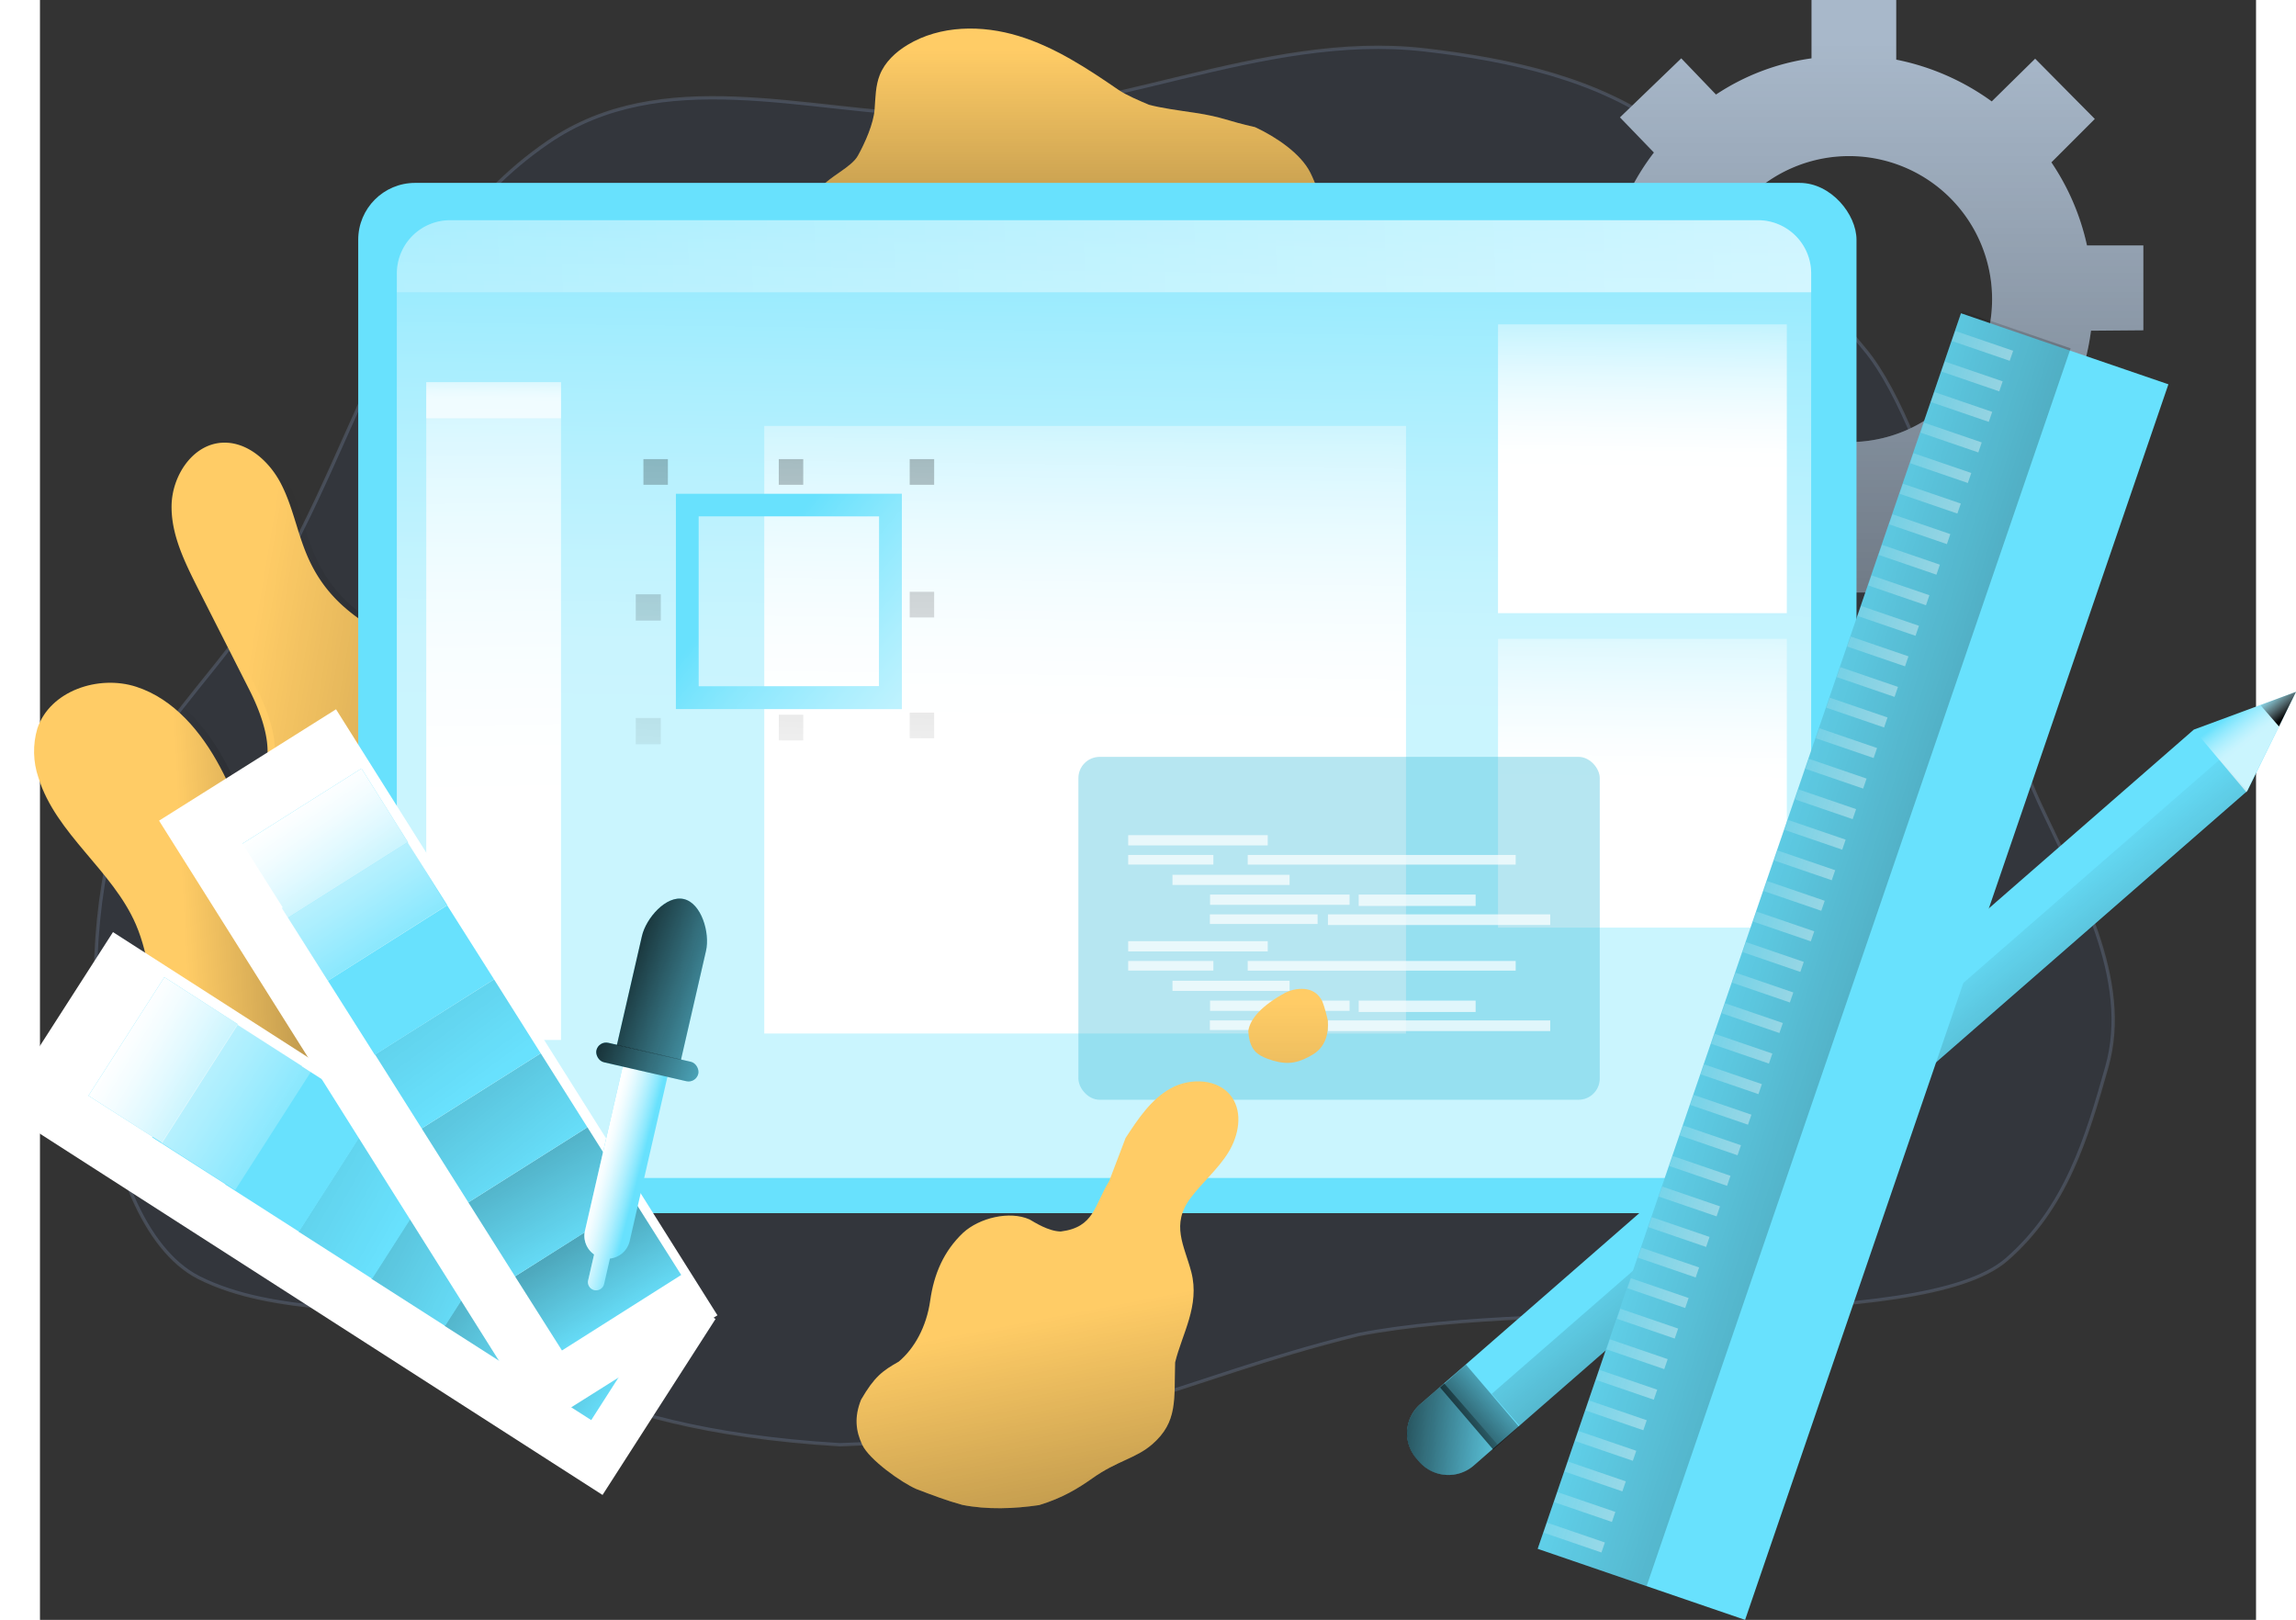 <?xml version="1.0" encoding="UTF-8" standalone="no"?>
<svg
   xmlns:dc="http://purl.org/dc/elements/1.1/"
   xmlns:cc="http://creativecommons.org/ns#"
   xmlns:rdf="http://www.w3.org/1999/02/22-rdf-syntax-ns#"
   xmlns:svg="http://www.w3.org/2000/svg"
   xmlns="http://www.w3.org/2000/svg"
   xmlns:xlink="http://www.w3.org/1999/xlink"
   xmlns:sodipodi="http://sodipodi.sourceforge.net/DTD/sodipodi-0.dtd"
   xmlns:inkscape="http://www.inkscape.org/namespaces/inkscape"
   id="Layer_1"
   data-name="Layer 1"
   viewBox="0 0 498.72 364.563"
   width="359.825"
   height="253.872"
   class="illustration styles_illustrationTablet__1DWOa"
   version="1.1"
   sodipodi:docname="designer.svg"
   inkscape:version="1.0.1 (3bc2e813f5, 2020-09-07)">
  <rect x="0" y="0" width="498.72" height="364.563" fill="#333333" stroke="none"/>
  <sodipodi:namedview
     pagecolor="#ffffff"
     bordercolor="#666666"
     borderopacity="1"
     objecttolerance="10"
     gridtolerance="10"
     guidetolerance="10"
     inkscape:pageopacity="0"
     inkscape:pageshadow="2"
     inkscape:window-width="1920"
     inkscape:window-height="1027"
     id="namedview370"
     showgrid="false"
     inkscape:zoom="1.4479299"
     inkscape:cx="52.76714"
     inkscape:cy="88.892359"
     inkscape:window-x="-8"
     inkscape:window-y="-8"
     inkscape:window-maximized="1"
     inkscape:current-layer="Layer_1"
     fit-margin-top="0"
     fit-margin-left="0"
     fit-margin-right="0"
     fit-margin-bottom="0"
     inkscape:document-rotation="0"
     showguides="false" />
  <defs
     id="defs109">
    <linearGradient
       id="linearGradient4928"
       x1="91.19"
       y1="302.68"
       x2="146"
       y2="261.27"
       gradientTransform="rotate(38.84,242.587,236.49)"
       gradientUnits="userSpaceOnUse">
      <stop
         offset="0"
         stop-color="#010101"
         stop-opacity="0"
         id="stop4924" />
      <stop
         offset="0.8"
         stop-color="#010101"
         id="stop4926" />
    </linearGradient>
    <linearGradient
       id="linearGradient4819"
       x1="91.19"
       y1="302.68"
       x2="146"
       y2="261.27"
       gradientTransform="rotate(38.84,242.587,236.49)"
       gradientUnits="userSpaceOnUse">
      <stop
         offset="0"
         stop-color="#010101"
         stop-opacity="0"
         id="stop4815"
         style="stop-opacity:0" />
      <stop
         offset="0.852"
         stop-color="#010101"
         id="stop4817" />
    </linearGradient>
    <linearGradient
       id="linearGradient4769"
       x1="91.19"
       y1="302.68"
       x2="146"
       y2="261.27"
       gradientTransform="rotate(38.84,242.587,236.49)"
       gradientUnits="userSpaceOnUse">
      <stop
         offset="0"
         stop-color="#010101"
         stop-opacity="0"
         id="stop4765" />
      <stop
         offset="0.677"
         stop-color="#010101"
         id="stop4767" />
    </linearGradient>
    <linearGradient
       id="linearGradient3768"
       x1="129.85"
       y1="272.66"
       x2="302.91"
       y2="113.71"
       gradientTransform="rotate(38.84,288.164,179.745)"
       gradientUnits="userSpaceOnUse">
      <stop
         offset="0"
         stop-color="#010101"
         stop-opacity="0"
         id="stop3762" />
      <stop
         offset="0.562"
         stop-color="#010101"
         stop-opacity="0.36"
         id="stop3764"
         style="stop-opacity:0.739" />
      <stop
         offset="0.95"
         stop-color="#010101"
         id="stop3766"
         style="stop-opacity:1" />
    </linearGradient>
    <linearGradient
       id="linearGradient2270"
       x1="51.13"
       y1="343.81"
       x2="110.6"
       y2="533.56"
       gradientTransform="matrix(-0.93,-0.37,-0.37,0.93,677.72,128.51)"
       gradientUnits="userSpaceOnUse">
      <stop
         offset="0"
         stop-color="#010101"
         stop-opacity="0"
         id="stop2266" />
      <stop
         offset="0.647"
         stop-color="#010101"
         id="stop2268" />
    </linearGradient>
    <linearGradient
       id="linear-gradient"
       x1="91.19"
       y1="302.68"
       x2="146"
       y2="261.27"
       gradientTransform="rotate(38.84,242.587,236.49)"
       gradientUnits="userSpaceOnUse">
      <stop
         offset="0"
         stop-color="#010101"
         stop-opacity="0"
         id="stop1086" />
      <stop
         offset="0.95"
         stop-color="#010101"
         id="stop1088" />
    </linearGradient>
    <linearGradient
       id="linear-gradient-598"
       x1="91.19"
       y1="302.68"
       x2="146"
       y2="261.27"
       gradientTransform="rotate(38.84,242.587,236.49)"
       gradientUnits="userSpaceOnUse">
      <stop
         offset="0"
         stop-color="#010101"
         stop-opacity="0"
         id="stop2" />
      <stop
         offset="0.95"
         stop-color="#010101"
         id="stop4" />
    </linearGradient>
    <linearGradient
       id="linear-gradient-2"
       x1="101.96"
       y1="293.8"
       x2="180.55"
       y2="236.35"
       gradientTransform="rotate(38.84,239.812,-51.806)"
       xlink:href="#linear-gradient-598" />
    <linearGradient
       id="linear-gradient-3"
       x1="114.75"
       y1="285.62"
       x2="230.53"
       y2="172.13"
       gradientTransform="rotate(38.84,239.816,-51.801)"
       xlink:href="#linear-gradient-598" />
    <linearGradient
       id="linear-gradient-4"
       x1="129.85"
       y1="272.66"
       x2="302.91"
       y2="113.71"
       gradientTransform="rotate(38.84,288.164,179.745)"
       gradientUnits="userSpaceOnUse">
      <stop
         offset="0"
         stop-color="#010101"
         stop-opacity="0"
         id="stop9" />
      <stop
         offset="0.36"
         stop-color="#010101"
         stop-opacity="0.36"
         id="stop11" />
      <stop
         offset="0.95"
         stop-color="#010101"
         id="stop13" />
    </linearGradient>
    <linearGradient
       id="linear-gradient-5"
       x1="144.04"
       y1="261.09"
       x2="243.17"
       y2="179.94"
       gradientTransform="rotate(38.84,316.801,144.329)"
       gradientUnits="userSpaceOnUse">
      <stop
         offset="0"
         stop-color="#fff"
         stop-opacity="0"
         id="stop16" />
      <stop
         offset="0.07"
         stop-color="#fff"
         stop-opacity="0.22"
         id="stop18" />
      <stop
         offset="0.16"
         stop-color="#fff"
         stop-opacity="0.45"
         id="stop20" />
      <stop
         offset="0.25"
         stop-color="#fff"
         stop-opacity="0.65"
         id="stop22" />
      <stop
         offset="0.33"
         stop-color="#fff"
         stop-opacity="0.8"
         id="stop24" />
      <stop
         offset="0.4"
         stop-color="#fff"
         stop-opacity="0.91"
         id="stop26" />
      <stop
         offset="0.46"
         stop-color="#fff"
         stop-opacity="0.98"
         id="stop28" />
      <stop
         offset="0.51"
         stop-color="#fff"
         id="stop30" />
    </linearGradient>
    <linearGradient
       id="linear-gradient-6"
       x1="149.21"
       y1="257.97"
       x2="203.49"
       y2="211.09"
       gradientTransform="rotate(38.84,239.813,-51.801)"
       xlink:href="#linear-gradient-5" />
    <linearGradient
       id="linear-gradient-7"
       x1="281.09"
       y1="352.88"
       x2="288.14"
       y2="293.67"
       xlink:href="#linear-gradient-598" />
    <linearGradient
       id="linear-gradient-8"
       x1="286.55"
       y1="163.37"
       x2="283.73"
       y2="377.68"
       xlink:href="#linear-gradient-5"
       gradientTransform="matrix(1.366,0,0,1.366,-150.006,-213.63)" />
    <linearGradient
       id="linear-gradient-9"
       x1="281.79"
       y1="345.2"
       x2="284.96"
       y2="409.44"
       xlink:href="#linear-gradient-598" />
    <linearGradient
       id="linear-gradient-10"
       x1="423.225"
       y1="262.888"
       x2="567.32"
       y2="269.67"
       xlink:href="#linear-gradient-598"
       gradientTransform="matrix(0.982,0,0,0.982,70.623,-352.855)" />
    <linearGradient
       id="linear-gradient-11"
       x1="427.71"
       y1="137.08"
       x2="442.37"
       y2="138.14"
       xlink:href="#linear-gradient-5" />
    <linearGradient
       id="linear-gradient-12"
       x1="428.334"
       y1="128.478"
       x2="436.47"
       y2="130.05"
       xlink:href="#linear-gradient"
       gradientTransform="rotate(45,395.816,287.927)" />
    <linearGradient
       id="linear-gradient-13"
       x1="433.31"
       y1="357"
       x2="434.11"
       y2="388.72"
       xlink:href="#linear-gradient-598"
       gradientTransform="matrix(0.98,0,0,0.98,27.103,-403.012)" />
    <linearGradient
       id="linear-gradient-14"
       x1="447.88"
       y1="393.39"
       x2="415.89"
       y2="424.05"
       xlink:href="#linear-gradient-598"
       gradientTransform="rotate(48.911,468.015,232.859)" />
    <linearGradient
       id="linear-gradient-15"
       x1="426.59"
       y1="242.89"
       x2="681.94"
       y2="234.96"
       xlink:href="#linear-gradient-598"
       gradientTransform="translate(-18.724,-168.462)" />
    <linearGradient
       id="linear-gradient-16"
       x1="442.96"
       y1="100.87"
       x2="543.64"
       y2="97.74"
       xlink:href="#linear-gradient-5"
       gradientTransform="translate(-18.724,-168.462)" />
    <linearGradient
       id="linear-gradient-17"
       x1="442.96"
       y1="108.14"
       x2="543.64"
       y2="105.01"
       xlink:href="#linear-gradient-5"
       gradientTransform="translate(-18.724,-168.462)" />
    <linearGradient
       id="linear-gradient-18"
       x1="442.96"
       y1="115.41"
       x2="543.64"
       y2="112.28"
       xlink:href="#linear-gradient-5"
       gradientTransform="translate(-18.724,-168.462)" />
    <linearGradient
       id="linear-gradient-19"
       x1="442.96"
       y1="122.68"
       x2="543.64"
       y2="119.55"
       xlink:href="#linear-gradient-5"
       gradientTransform="translate(-18.724,-168.462)" />
    <linearGradient
       id="linear-gradient-20"
       x1="442.96"
       y1="129.95"
       x2="543.64"
       y2="126.82"
       xlink:href="#linear-gradient-5"
       gradientTransform="translate(-18.724,-168.462)" />
    <linearGradient
       id="linear-gradient-21"
       x1="442.96"
       y1="137.21"
       x2="543.64"
       y2="134.09"
       xlink:href="#linear-gradient-5"
       gradientTransform="translate(-18.724,-168.462)" />
    <linearGradient
       id="linear-gradient-22"
       x1="442.96"
       y1="144.48"
       x2="543.64"
       y2="141.36"
       xlink:href="#linear-gradient-5"
       gradientTransform="translate(-18.724,-168.462)" />
    <linearGradient
       id="linear-gradient-23"
       x1="442.96"
       y1="151.75"
       x2="543.64"
       y2="148.63"
       xlink:href="#linear-gradient-5"
       gradientTransform="translate(-18.724,-168.462)" />
    <linearGradient
       id="linear-gradient-24"
       x1="442.96"
       y1="159.02"
       x2="543.64"
       y2="155.9"
       xlink:href="#linear-gradient-5"
       gradientTransform="translate(-18.724,-168.462)" />
    <linearGradient
       id="linear-gradient-25"
       x1="442.96"
       y1="166.29"
       x2="543.64"
       y2="163.16"
       xlink:href="#linear-gradient-5"
       gradientTransform="translate(-18.724,-168.462)" />
    <linearGradient
       id="linear-gradient-26"
       x1="442.96"
       y1="173.56"
       x2="543.64"
       y2="170.43"
       xlink:href="#linear-gradient-5"
       gradientTransform="translate(-18.724,-168.462)" />
    <linearGradient
       id="linear-gradient-27"
       x1="442.96"
       y1="180.83"
       x2="543.64"
       y2="177.7"
       xlink:href="#linear-gradient-5"
       gradientTransform="translate(-18.724,-168.462)" />
    <linearGradient
       id="linear-gradient-28"
       x1="442.96"
       y1="188.1"
       x2="543.64"
       y2="184.97"
       xlink:href="#linear-gradient-5"
       gradientTransform="translate(-18.724,-168.462)" />
    <linearGradient
       id="linear-gradient-29"
       x1="442.96"
       y1="195.37"
       x2="543.64"
       y2="192.24"
       xlink:href="#linear-gradient-5"
       gradientTransform="translate(-18.724,-168.462)" />
    <linearGradient
       id="linear-gradient-30"
       x1="442.96"
       y1="202.64"
       x2="543.64"
       y2="199.51"
       xlink:href="#linear-gradient-5"
       gradientTransform="translate(-18.724,-168.462)" />
    <linearGradient
       id="linear-gradient-31"
       x1="442.96"
       y1="209.91"
       x2="543.64"
       y2="206.78"
       xlink:href="#linear-gradient-5"
       gradientTransform="translate(-18.724,-168.462)" />
    <linearGradient
       id="linear-gradient-32"
       x1="442.96"
       y1="217.18"
       x2="543.64"
       y2="214.05"
       xlink:href="#linear-gradient-5"
       gradientTransform="translate(-18.724,-168.462)" />
    <linearGradient
       id="linear-gradient-33"
       x1="442.96"
       y1="224.45"
       x2="543.64"
       y2="221.32"
       xlink:href="#linear-gradient-5"
       gradientTransform="translate(-18.724,-168.462)" />
    <linearGradient
       id="linear-gradient-34"
       x1="442.96"
       y1="231.71"
       x2="543.64"
       y2="228.59"
       xlink:href="#linear-gradient-5"
       gradientTransform="translate(-18.724,-168.462)" />
    <linearGradient
       id="linear-gradient-35"
       x1="442.96"
       y1="238.98"
       x2="543.64"
       y2="235.86"
       xlink:href="#linear-gradient-5"
       gradientTransform="translate(-18.724,-168.462)" />
    <linearGradient
       id="linear-gradient-36"
       x1="442.96"
       y1="246.25"
       x2="543.64"
       y2="243.13"
       xlink:href="#linear-gradient-5"
       gradientTransform="translate(-18.724,-168.462)" />
    <linearGradient
       id="linear-gradient-37"
       x1="442.96"
       y1="253.52"
       x2="543.64"
       y2="250.4"
       xlink:href="#linear-gradient-5"
       gradientTransform="translate(-18.724,-168.462)" />
    <linearGradient
       id="linear-gradient-38"
       x1="442.96"
       y1="260.79"
       x2="543.64"
       y2="257.67"
       xlink:href="#linear-gradient-5"
       gradientTransform="translate(-18.724,-168.462)" />
    <linearGradient
       id="linear-gradient-39"
       x1="442.96"
       y1="268.06"
       x2="543.64"
       y2="264.93"
       xlink:href="#linear-gradient-5"
       gradientTransform="translate(-18.724,-168.462)" />
    <linearGradient
       id="linear-gradient-40"
       x1="442.96"
       y1="275.33"
       x2="543.64"
       y2="272.2"
       xlink:href="#linear-gradient-5"
       gradientTransform="translate(-18.724,-168.462)" />
    <linearGradient
       id="linear-gradient-41"
       x1="442.96"
       y1="282.6"
       x2="543.64"
       y2="279.47"
       xlink:href="#linear-gradient-5"
       gradientTransform="translate(-18.724,-168.462)" />
    <linearGradient
       id="linear-gradient-42"
       x1="442.96"
       y1="289.87"
       x2="543.64"
       y2="286.74"
       xlink:href="#linear-gradient-5"
       gradientTransform="translate(-18.724,-168.462)" />
    <linearGradient
       id="linear-gradient-43"
       x1="442.96"
       y1="297.14"
       x2="543.64"
       y2="294.01"
       xlink:href="#linear-gradient-5"
       gradientTransform="translate(-18.724,-168.462)" />
    <linearGradient
       id="linear-gradient-44"
       x1="442.96"
       y1="304.41"
       x2="543.64"
       y2="301.28"
       xlink:href="#linear-gradient-5"
       gradientTransform="translate(-18.724,-168.462)" />
    <linearGradient
       id="linear-gradient-45"
       x1="442.96"
       y1="311.68"
       x2="543.64"
       y2="308.55"
       xlink:href="#linear-gradient-5"
       gradientTransform="translate(-18.724,-168.462)" />
    <linearGradient
       id="linear-gradient-46"
       x1="442.96"
       y1="318.95"
       x2="543.64"
       y2="315.82"
       xlink:href="#linear-gradient-5"
       gradientTransform="translate(-18.724,-168.462)" />
    <linearGradient
       id="linear-gradient-47"
       x1="442.96"
       y1="326.22"
       x2="543.64"
       y2="323.09"
       xlink:href="#linear-gradient-5"
       gradientTransform="translate(-18.724,-168.462)" />
    <linearGradient
       id="linear-gradient-48"
       x1="442.96"
       y1="333.48"
       x2="543.64"
       y2="330.36"
       xlink:href="#linear-gradient-5"
       gradientTransform="translate(-18.724,-168.462)" />
    <linearGradient
       id="linear-gradient-49"
       x1="442.96"
       y1="340.75"
       x2="543.64"
       y2="337.63"
       xlink:href="#linear-gradient-5"
       gradientTransform="translate(-18.724,-168.462)" />
    <linearGradient
       id="linear-gradient-50"
       x1="442.96"
       y1="348.02"
       x2="543.64"
       y2="344.9"
       xlink:href="#linear-gradient-5"
       gradientTransform="translate(-18.724,-168.462)" />
    <linearGradient
       id="linear-gradient-51"
       x1="442.96"
       y1="355.29"
       x2="543.64"
       y2="352.17"
       xlink:href="#linear-gradient-5"
       gradientTransform="translate(-18.724,-168.462)" />
    <linearGradient
       id="linear-gradient-52"
       x1="442.96"
       y1="362.56"
       x2="543.64"
       y2="359.44"
       xlink:href="#linear-gradient-5"
       gradientTransform="translate(-18.724,-168.462)" />
    <linearGradient
       id="linear-gradient-53"
       x1="442.96"
       y1="369.83"
       x2="543.64"
       y2="366.7"
       xlink:href="#linear-gradient-5"
       gradientTransform="translate(-18.724,-168.462)" />
    <linearGradient
       id="linear-gradient-54"
       x1="442.96"
       y1="377.1"
       x2="543.64"
       y2="373.97"
       xlink:href="#linear-gradient-5"
       gradientTransform="translate(-18.724,-168.462)" />
    <linearGradient
       id="linear-gradient-55"
       x1="442.96"
       y1="384.37"
       x2="543.64"
       y2="381.24"
       xlink:href="#linear-gradient-5"
       gradientTransform="translate(-18.724,-168.462)" />
    <linearGradient
       id="linear-gradient-56"
       x1="39.44"
       y1="206.38"
       x2="1737.77"
       y2="153.63"
       xlink:href="#linear-gradient-5"
       gradientTransform="matrix(1.366,0,0,1.366,-150.006,-213.63)" />
    <linearGradient
       id="linear-gradient-57"
       x1="180.65"
       y1="162.61"
       x2="183.82"
       y2="361.93"
       xlink:href="#linear-gradient-5"
       gradientTransform="matrix(1.366,0,0,1.366,-146.495,-177.418)" />
    <linearGradient
       id="linear-gradient-58"
       x1="280.34"
       y1="181.75"
       x2="278.56"
       y2="317.15"
       xlink:href="#linear-gradient-5"
       gradientTransform="matrix(1.366,0,0,1.366,-146.495,-177.418)" />
    <linearGradient
       id="linear-gradient-59"
       x1="252.08"
       y1="269.03"
       x2="258.77"
       y2="-2.71"
       xlink:href="#linear-gradient-598"
       gradientTransform="matrix(1.366,0,0,1.366,-146.495,-177.418)" />
    <linearGradient
       id="linear-gradient-60"
       x1="251.59"
       y1="269.02"
       x2="258.28"
       y2="-2.72"
       xlink:href="#linear-gradient-598"
       gradientTransform="matrix(1.366,0,0,1.366,-146.495,-177.418)" />
    <linearGradient
       id="linear-gradient-61"
       x1="207.09"
       y1="267.92"
       x2="213.79"
       y2="-3.82"
       xlink:href="#linear-gradient-598"
       gradientTransform="matrix(1.15,0,0,1.15,-62.953,-72.147)" />
    <linearGradient
       id="linear-gradient-62"
       x1="206.6"
       y1="267.91"
       x2="213.3"
       y2="-3.83"
       xlink:href="#linear-gradient-598"
       gradientTransform="matrix(1.15,0,0,1.15,-62.953,-72.147)" />
    <linearGradient
       id="linear-gradient-63"
       x1="251.05"
       y1="269.01"
       x2="257.75"
       y2="-2.73"
       xlink:href="#linear-gradient-598"
       gradientTransform="matrix(1.366,0,0,1.366,-146.495,-177.418)" />
    <linearGradient
       id="linear-gradient-64"
       x1="207.2"
       y1="267.93"
       x2="213.89"
       y2="-3.81"
       xlink:href="#linear-gradient-598"
       gradientTransform="matrix(1.366,0,0,1.366,-146.495,-177.418)" />
    <linearGradient
       id="linear-gradient-65"
       x1="229.48"
       y1="268.47"
       x2="236.18"
       y2="-3.26"
       xlink:href="#linear-gradient-598"
       gradientTransform="matrix(1.366,0,0,1.366,-146.495,-177.418)" />
    <linearGradient
       id="linear-gradient-66"
       x1="230.52"
       y1="268.5"
       x2="237.22"
       y2="-3.24"
       xlink:href="#linear-gradient-598"
       gradientTransform="matrix(1.366,0,0,1.366,-146.495,-177.418)" />
    <linearGradient
       id="linear-gradient-67"
       x1="227.11"
       y1="250.42"
       x2="344.74"
       y2="348.22"
       xlink:href="#linear-gradient-5"
       gradientTransform="matrix(1.366,0,0,1.366,-150.006,-213.63)" />
    <linearGradient
       id="linear-gradient-68"
       x1="371.69"
       y1="174.65"
       x2="370.84"
       y2="238.96"
       xlink:href="#linear-gradient-5"
       gradientTransform="matrix(1.366,0,0,1.366,-146.495,-177.418)" />
    <linearGradient
       id="linear-gradient-69"
       x1="371.69"
       y1="226.46"
       x2="370.84"
       y2="290.77"
       xlink:href="#linear-gradient-5"
       gradientTransform="matrix(1.366,0,0,1.366,-146.495,-177.418)" />
    <linearGradient
       id="linear-gradient-70"
       x1="181.92"
       y1="191.35"
       x2="181.81"
       y2="199.68"
       xlink:href="#linear-gradient-5"
       gradientTransform="matrix(1.334,0,0,1.366,-140.518,-177.049)" />
    <linearGradient
       id="linear-gradient-71"
       x1="95.3"
       y1="199.15"
       x2="150.1"
       y2="157.73"
       gradientTransform="matrix(0.781,0.629,-0.629,0.781,24.983,-52.62)"
       xlink:href="#linear-gradient-598" />
    <linearGradient
       id="linear-gradient-72"
       x1="106.06"
       y1="190.27"
       x2="184.66"
       y2="132.82"
       gradientTransform="rotate(38.84,86.532,9.715)"
       xlink:href="#linear-gradient-598" />
    <linearGradient
       id="linear-gradient-73"
       x1="118.85"
       y1="182.09"
       x2="234.63"
       y2="68.6"
       gradientTransform="rotate(38.84,86.639,9.837)"
       xlink:href="#linear-gradient-598" />
    <linearGradient
       id="linear-gradient-74"
       x1="133.96"
       y1="169.13"
       x2="307.01"
       y2="10.17"
       gradientTransform="rotate(38.84,86.745,9.959)"
       xlink:href="#linear-gradient-4" />
    <linearGradient
       id="linear-gradient-75"
       x1="148.35"
       y1="128.74"
       x2="232.52"
       y2="59.83"
       xlink:href="#linear-gradient-5" />
    <linearGradient
       id="linear-gradient-76"
       x1="153.32"
       y1="154.43"
       x2="207.59"
       y2="107.56"
       gradientTransform="rotate(38.84,86.878,9.63)"
       xlink:href="#linear-gradient-5" />
    <linearGradient
       id="linear-gradient-77"
       x1="126.16"
       y1="213.1"
       x2="144.93"
       y2="213.63"
       xlink:href="#linear-gradient-5"
       gradientTransform="matrix(-0.966,0.259,0.259,0.966,-215.34,-50.174)" />
    <linearGradient
       id="linear-gradient-78"
       x1="103.09"
       y1="200.75"
       x2="151.73"
       y2="206.3"
       xlink:href="#linear-gradient-598"
       gradientTransform="translate(197.586,-77.688)" />
    <linearGradient
       id="linear-gradient-79"
       x1="103.9"
       y1="246.5"
       x2="151.95"
       y2="251.98"
       xlink:href="#linear-gradient-598"
       gradientTransform="matrix(-0.966,0.259,0.259,0.966,-215.34,-50.174)" />
    <linearGradient
       id="linear-gradient-80"
       x1="266.18"
       y1="394.35"
       x2="246.09"
       y2="300.95"
       xlink:href="#linear-gradient-598"
       gradientTransform="translate(-12.229,-26.011)" />
    <linearGradient
       id="linear-gradient-81"
       x1="301.35"
       y1="376.83"
       x2="220.46"
       y2="443.97"
       xlink:href="#linear-gradient-598"
       gradientTransform="translate(-12.229,-26.011)" />
    <linearGradient
       id="linear-gradient-12-1"
       x1="429.974"
       y1="129.69"
       x2="436.47"
       y2="130.05"
       xlink:href="#linear-gradient"
       gradientTransform="rotate(48.911,437.579,222.441)" />
    <linearGradient
       id="linear-gradient-11-3"
       x1="427.71"
       y1="137.08"
       x2="442.37"
       y2="138.14"
       xlink:href="#linear-gradient-5" />
    <linearGradient
       id="linear-gradient-11-3-6"
       x1="427.71"
       y1="137.08"
       x2="442.37"
       y2="138.14"
       xlink:href="#linear-gradient-5"
       gradientTransform="rotate(45,356.303,275.823)" />
    <linearGradient
       id="linear-gradient-11-3-6-1"
       x1="427.71"
       y1="137.08"
       x2="442.37"
       y2="138.14"
       xlink:href="#linear-gradient-5"
       gradientTransform="rotate(48.911,437.579,222.441)" />
    <linearGradient
       inkscape:collect="always"
       xlink:href="#linear-gradient-598"
       id="linearGradient2239"
       gradientTransform="matrix(0.982,0,0,0.982,25.691,-403.345)"
       x1="423.225"
       y1="262.888"
       x2="567.32"
       y2="269.67" />
    <linearGradient
       id="linear-gradient-7-6"
       x1="129.788"
       y1="485.179"
       x2="270.806"
       y2="503.879"
       xlink:href="#linearGradient2270"
       gradientTransform="matrix(1.153,-0.215,0.215,1.153,-222.384,-338.834)" />
    <linearGradient
       id="linear-gradient-298"
       x1="51.13"
       y1="343.81"
       x2="110.6"
       y2="533.56"
       gradientTransform="matrix(-0.93,-0.37,-0.37,0.93,677.72,128.51)"
       gradientUnits="userSpaceOnUse">
      <stop
         offset="0"
         stop-color="#010101"
         stop-opacity="0"
         id="stop2-4" />
      <stop
         offset="0.95"
         stop-color="#010101"
         id="stop4-6" />
    </linearGradient>
    <linearGradient
       id="linear-gradient-8-1"
       x1="149.3"
       y1="490.83"
       x2="346.98"
       y2="562.76"
       xlink:href="#linear-gradient-298"
       gradientTransform="matrix(1.153,-0.215,0.215,1.153,-235.182,-359.004)" />
    <linearGradient
       inkscape:collect="always"
       xlink:href="#linear-gradient"
       id="linearGradient1216-8"
       gradientUnits="userSpaceOnUse"
       gradientTransform="matrix(1,0.805,-0.805,1,-126.969,-562.96)"
       x1="91.19"
       y1="302.68"
       x2="146"
       y2="261.27" />
    <linearGradient
       id="linear-gradient-2-7"
       x1="101.96"
       y1="293.8"
       x2="180.55"
       y2="236.35"
       gradientTransform="matrix(1,0.805,-0.805,1,-126.977,-562.963)"
       xlink:href="#linear-gradient" />
    <linearGradient
       id="linear-gradient-3-0"
       x1="114.75"
       y1="285.62"
       x2="230.53"
       y2="172.13"
       gradientTransform="matrix(1,0.805,-0.805,1,-126.972,-562.965)"
       xlink:href="#linear-gradient" />
    <linearGradient
       inkscape:collect="always"
       xlink:href="#linear-gradient-4"
       id="linearGradient1218-1"
       gradientUnits="userSpaceOnUse"
       gradientTransform="matrix(1,0.805,-0.805,1,-126.973,-562.95)"
       x1="129.85"
       y1="272.66"
       x2="302.91"
       y2="113.71" />
    <linearGradient
       inkscape:collect="always"
       xlink:href="#linear-gradient-5"
       id="linearGradient1220-2"
       gradientUnits="userSpaceOnUse"
       gradientTransform="matrix(1,0.805,-0.805,1,-126.964,-562.96)"
       x1="144.04"
       y1="261.09"
       x2="243.17"
       y2="179.94" />
    <linearGradient
       id="linear-gradient-6-2"
       x1="149.21"
       y1="257.97"
       x2="203.49"
       y2="211.09"
       gradientTransform="matrix(1,0.805,-0.805,1,-126.972,-562.962)"
       xlink:href="#linear-gradient-5" />
    <linearGradient
       id="linear-gradient-71-7"
       x1="95.3"
       y1="199.15"
       x2="150.1"
       y2="157.73"
       gradientTransform="matrix(1.003,0.807,-0.807,1.003,-257.083,-324.51)"
       xlink:href="#linear-gradient" />
    <linearGradient
       id="linear-gradient-72-7"
       x1="106.06"
       y1="190.27"
       x2="184.66"
       y2="132.82"
       gradientTransform="matrix(1,0.805,-0.805,1,-257.164,-323.427)"
       xlink:href="#linear-gradient" />
    <linearGradient
       id="linear-gradient-73-5"
       x1="118.85"
       y1="182.09"
       x2="234.63"
       y2="68.6"
       gradientTransform="matrix(1,0.805,-0.805,1,-257.035,-323.478)"
       xlink:href="#linear-gradient" />
    <linearGradient
       id="linear-gradient-74-9"
       x1="133.96"
       y1="169.13"
       x2="307.01"
       y2="10.17"
       gradientTransform="matrix(1,0.805,-0.805,1,-256.907,-323.53)"
       xlink:href="#linear-gradient-4" />
    <linearGradient
       id="linear-gradient-75-7"
       x1="148.35"
       y1="128.74"
       x2="232.52"
       y2="59.83"
       xlink:href="#linear-gradient-5" />
    <linearGradient
       id="linear-gradient-76-5"
       x1="153.32"
       y1="154.43"
       x2="207.59"
       y2="107.56"
       gradientTransform="matrix(1,0.805,-0.805,1,-257.134,-323.73)"
       xlink:href="#linear-gradient-5" />
    <linearGradient
       id="linear-gradient-2-8"
       x1="101.96"
       y1="293.8"
       x2="180.55"
       y2="236.35"
       gradientTransform="rotate(38.84,154.555,380.122)"
       xlink:href="#linear-gradient" />
    <linearGradient
       id="linear-gradient-3-2"
       x1="114.75"
       y1="285.62"
       x2="230.53"
       y2="172.13"
       gradientTransform="rotate(38.84,154.56,380.126)"
       xlink:href="#linear-gradient" />
    <linearGradient
       id="linear-gradient-6-8"
       x1="149.21"
       y1="257.97"
       x2="203.49"
       y2="211.09"
       gradientTransform="rotate(38.84,154.557,380.127)"
       xlink:href="#linear-gradient-5" />
    <linearGradient
       id="linear-gradient-71-6"
       x1="95.3"
       y1="199.15"
       x2="150.1"
       y2="157.73"
       gradientTransform="matrix(0.781,0.629,-0.629,0.781,316.369,-24.237)"
       xlink:href="#linear-gradient" />
    <linearGradient
       id="linear-gradient-72-8"
       x1="106.06"
       y1="190.27"
       x2="184.66"
       y2="132.82"
       gradientTransform="rotate(38.84,192.624,437.002)"
       xlink:href="#linear-gradient" />
    <linearGradient
       id="linear-gradient-73-4"
       x1="118.85"
       y1="182.09"
       x2="234.63"
       y2="68.6"
       gradientTransform="rotate(38.84,192.731,437.124)"
       xlink:href="#linear-gradient" />
    <linearGradient
       id="linear-gradient-74-1"
       x1="133.96"
       y1="169.13"
       x2="307.01"
       y2="10.17"
       gradientTransform="rotate(38.84,192.838,437.246)"
       xlink:href="#linear-gradient-4" />
    <linearGradient
       id="linear-gradient-75-9"
       x1="148.35"
       y1="128.74"
       x2="232.52"
       y2="59.83"
       xlink:href="#linear-gradient-5" />
    <linearGradient
       id="linear-gradient-76-7"
       x1="153.32"
       y1="154.43"
       x2="207.59"
       y2="107.56"
       gradientTransform="rotate(38.84,192.97,436.917)"
       xlink:href="#linear-gradient-5" />
    <linearGradient
       id="linear-gradient-77-6"
       x1="126.16"
       y1="213.1"
       x2="144.93"
       y2="213.63"
       xlink:href="#linear-gradient-5"
       gradientTransform="matrix(-0.966,0.259,0.259,0.966,-459.855,-211.183)" />
    <linearGradient
       id="linear-gradient-78-2"
       x1="103.09"
       y1="200.75"
       x2="151.73"
       y2="206.3"
       xlink:href="#linear-gradient"
       gradientTransform="translate(392.098,-296.496)" />
    <linearGradient
       id="linear-gradient-79-9"
       x1="103.9"
       y1="246.5"
       x2="151.95"
       y2="251.98"
       xlink:href="#linear-gradient"
       gradientTransform="matrix(-0.966,0.259,0.259,0.966,-459.855,-211.183)" />
    <linearGradient
       id="linear-gradient-77-6-9"
       x1="126.16"
       y1="213.1"
       x2="144.93"
       y2="213.63"
       xlink:href="#linear-gradient-5"
       gradientTransform="rotate(-167.056,133.974,234.169)" />
    <linearGradient
       id="linear-gradient-78-2-7"
       x1="103.09"
       y1="200.75"
       x2="151.73"
       y2="206.3"
       xlink:href="#linear-gradient"
       gradientTransform="translate(-314.429,-405.866)" />
    <linearGradient
       id="linear-gradient-79-9-4"
       x1="103.9"
       y1="246.5"
       x2="151.95"
       y2="251.98"
       xlink:href="#linear-gradient"
       gradientTransform="rotate(-167.056,133.974,234.169)" />
    <linearGradient
       id="linear-gradient-61-2"
       x1="207.09"
       y1="267.92"
       x2="213.79"
       y2="-3.82"
       xlink:href="#linear-gradient"
       gradientTransform="matrix(1.398,0,0,1.398,-153.252,-184.145)" />
    <linearGradient
       id="linear-gradient-62-5"
       x1="206.6"
       y1="267.91"
       x2="213.3"
       y2="-3.83"
       xlink:href="#linear-gradient"
       gradientTransform="matrix(1.398,0,0,1.398,-153.252,-184.145)" />
    <linearGradient
       id="linear-gradient-64-8"
       x1="207.2"
       y1="267.93"
       x2="213.89"
       y2="-3.81"
       xlink:href="#linear-gradient"
       gradientTransform="matrix(1.398,0,0,1.398,-104.876,-121.008)" />
    <linearGradient
       inkscape:collect="always"
       xlink:href="#linearGradient3768"
       id="linearGradient3760-8"
       x1="732.737"
       y1="2.765"
       x2="732.737"
       y2="317.67"
       gradientUnits="userSpaceOnUse"
       gradientTransform="matrix(1.555,0,0,1.555,-731.743,5.246)" />
    <linearGradient
       id="linear-gradient-6-2-8"
       x1="149.21"
       y1="257.97"
       x2="203.49"
       y2="211.09"
       gradientTransform="matrix(1,0.805,-0.805,1,-255.425,-546.343)"
       xlink:href="#linear-gradient-5" />
    <linearGradient
       id="linear-gradient-75-7-6"
       x1="148.35"
       y1="128.74"
       x2="232.52"
       y2="59.83"
       xlink:href="#linear-gradient-5"
       gradientTransform="matrix(0.147,-1.276,1.276,0.147,-43.494,466.418)" />
    <linearGradient
       id="linear-gradient-75-7-9"
       x1="148.35"
       y1="128.74"
       x2="232.52"
       y2="59.83"
       xlink:href="#linear-gradient-5"
       gradientTransform="matrix(0.147,-1.276,1.276,0.147,-102.351,390.823)" />
    <linearGradient
       id="linear-gradient-2-8-7"
       x1="101.96"
       y1="293.8"
       x2="180.55"
       y2="236.35"
       gradientTransform="rotate(38.84,200.245,107.433)"
       xlink:href="#linear-gradient" />
    <linearGradient
       id="linear-gradient-3-2-9"
       x1="114.75"
       y1="285.62"
       x2="230.53"
       y2="172.13"
       gradientTransform="rotate(38.84,200.25,107.438)"
       xlink:href="#linear-gradient" />
    <linearGradient
       id="linear-gradient-6-8-9"
       x1="149.21"
       y1="257.97"
       x2="203.49"
       y2="211.09"
       gradientTransform="rotate(38.84,200.246,107.439)"
       xlink:href="#linear-gradient-5" />
    <linearGradient
       id="linear-gradient-71-6-1"
       x1="95.3"
       y1="199.15"
       x2="150.1"
       y2="157.73"
       gradientTransform="matrix(0.781,0.629,-0.629,0.781,132.937,-36.772)"
       xlink:href="#linear-gradient" />
    <linearGradient
       id="linear-gradient-72-8-6"
       x1="106.06"
       y1="190.27"
       x2="184.66"
       y2="132.82"
       gradientTransform="rotate(38.84,118.279,170.696)"
       xlink:href="#linear-gradient" />
    <linearGradient
       id="linear-gradient-73-4-7"
       x1="118.85"
       y1="182.09"
       x2="234.63"
       y2="68.6"
       gradientTransform="rotate(38.84,118.386,170.818)"
       xlink:href="#linear-gradient" />
    <linearGradient
       id="linear-gradient-74-1-3"
       x1="133.96"
       y1="169.13"
       x2="307.01"
       y2="10.17"
       gradientTransform="rotate(38.84,118.492,170.94)"
       xlink:href="#linear-gradient-4" />
    <linearGradient
       id="linear-gradient-75-9-3"
       x1="148.35"
       y1="128.74"
       x2="232.52"
       y2="59.83"
       xlink:href="#linear-gradient-5" />
    <linearGradient
       id="linear-gradient-76-7-3"
       x1="153.32"
       y1="154.43"
       x2="207.59"
       y2="107.56"
       gradientTransform="rotate(38.84,118.625,170.61)"
       xlink:href="#linear-gradient-5" />
    <linearGradient
       id="linear-gradient-77-6-6"
       x1="126.16"
       y1="213.1"
       x2="144.93"
       y2="213.63"
       xlink:href="#linear-gradient-5"
       gradientTransform="matrix(-0.966,0.259,0.259,0.966,-309.279,-105.677)" />
    <linearGradient
       id="linear-gradient-78-2-6"
       x1="103.09"
       y1="200.75"
       x2="151.73"
       y2="206.3"
       xlink:href="#linear-gradient"
       gradientTransform="translate(273.96,-155.613)" />
    <linearGradient
       id="linear-gradient-79-9-42"
       x1="103.9"
       y1="246.5"
       x2="151.95"
       y2="251.98"
       xlink:href="#linear-gradient"
       gradientTransform="matrix(-0.966,0.259,0.259,0.966,-309.279,-105.677)" />
    <linearGradient
       inkscape:collect="always"
       xlink:href="#linear-gradient-598"
       id="linearGradient4684"
       x1="733.478"
       y1="-84.661"
       x2="733.478"
       y2="144.383"
       gradientUnits="userSpaceOnUse"
       gradientTransform="translate(42.339,107.638)" />
    <linearGradient
       inkscape:collect="always"
       xlink:href="#linear-gradient"
       id="linearGradient4684-0"
       x1="735.763"
       y1="-64.353"
       x2="733.478"
       y2="144.383"
       gradientUnits="userSpaceOnUse"
       gradientTransform="translate(-506.131,89.864)" />
    <linearGradient
       inkscape:collect="always"
       xlink:href="#linearGradient4769"
       id="linearGradient4763"
       gradientUnits="userSpaceOnUse"
       gradientTransform="translate(-506.131,89.864)"
       x1="733.478"
       y1="-78.569"
       x2="733.478"
       y2="144.383" />
    <linearGradient
       inkscape:collect="always"
       xlink:href="#linearGradient4819"
       id="linearGradient4813"
       x1="273.547"
       y1="419.376"
       x2="273.547"
       y2="503.55"
       gradientUnits="userSpaceOnUse"
       gradientTransform="translate(7.1,-193.567)" />
    <linearGradient
       inkscape:collect="always"
       xlink:href="#linearGradient4928"
       id="linearGradient4922"
       x1="258.53"
       y1="417.609"
       x2="258.53"
       y2="647.714"
       gradientUnits="userSpaceOnUse"
       gradientTransform="rotate(-10.841,-396.299,525.073)" />
  </defs>
  <title
     id="title111">Designer 1</title>
  <path
     d="M 114.397,31.974 C 77.075,57.471 71.291,105.684 46.014,141.252 c -8.799,12.376 -20.169,23.453 -26.101,37.183 -13.619,31.427 -8.728,96.398 15.725,109.047 17.548,8.861 40.423,5.806 57.329,10.825 13.001,3.86 25.604,23.132 87.06,26.845 61.441,-2.194 73.564,-14.167 116.766,-24.803 43.502,-8.475 126.598,-0.078 145.844,-16.924 13.265,-11.599 17.935,-27.103 22.507,-43.272 5.619,-19.868 -6.522,-40.727 -15.263,-59.65 C 439.896,158.853 426.368,97.349 410.681,78.667 385.223,48.399 398.496,53.29 366.076,29.127 350.942,17.849 330.971,13.426 311.511,11.215 274.823,7.041 238.636,27.127 202.607,26.028 171.811,25.09 139.945,14.519 114.397,31.974 Z"
     fill="#68e1fd"
     opacity="0.24"
     style="opacity:0.3;isolation:isolate;fill:#343e50;fill-opacity:1;stroke:#7a8ba9;stroke-width:0.743;stroke-opacity:1"
     id="path113"
     sodipodi:nodetypes="ccccscccccccccc" />
  <path
     d="m 285.889,38.863 c 1.29,2.596 2.263,5.403 2.407,8.302 0.315,6.495 -3.494,12.476 -7.627,17.561 -3.963,4.87 -10.295,10.929 -11.941,17.115 -0.298,1.116 -0.28,2.287 -0.382,3.437 -0.492,5.066 -3.297,9.644 -7.602,12.407 -3.375,2.085 -7.372,2.907 -11.274,2.32 -12.243,-1.777 -23.952,-9.8 -31.261,-12.612 -8.418,-3.24 -18.013,-2.625 -26.337,-6.098 -7.409,-3.087 -15.789,-1.272 -18.134,-8.943 -2.345,-7.67 -2.717,-23.656 2.087,-30.161 1.775,-2.404 6.794,-4.525 8.243,-7.136 1.593,-2.873 3.537,-7.206 3.772,-10.469 0.189,-2.605 0.191,-5.284 1.156,-7.719 1.146,-2.895 3.561,-5.144 6.231,-6.759 7.391,-4.472 16.78,-4.517 24.985,-2.014 8.205,2.503 15.472,7.299 22.522,12.143 1.694,1.167 4.92,2.527 6.816,3.334 2.751,0.741 6.412,1.234 10.309,1.808 6.536,0.993 7.194,1.815 13.583,3.234 4.738,2.198 10.319,5.967 12.446,10.25 z"
     fill="#80d4ff"
     opacity="0.24"
     style="opacity:1;isolation:isolate;fill:#ffcc66;fill-opacity:1;stroke:none;stroke-width:0.205;stroke-opacity:1"
     id="path31-6-8"
     sodipodi:nodetypes="sccccccccscccccsccccss" />
  <path
     d="m 285.889,38.863 c 1.29,2.596 2.263,5.403 2.407,8.302 0.315,6.495 -3.494,12.476 -7.627,17.561 -3.963,4.87 -10.295,10.929 -11.941,17.115 -0.298,1.116 -0.28,2.287 -0.382,3.437 -0.492,5.066 -3.297,9.644 -7.602,12.407 -3.375,2.085 -7.372,2.907 -11.274,2.32 -12.243,-1.777 -23.952,-9.8 -31.261,-12.612 -8.418,-3.24 -18.013,-2.625 -26.337,-6.098 -7.409,-3.087 -15.789,-1.272 -18.134,-8.943 -2.345,-7.67 -2.717,-23.656 2.087,-30.161 1.775,-2.404 6.794,-4.525 8.243,-7.136 1.593,-2.873 3.537,-7.206 3.772,-10.469 0.189,-2.605 0.191,-5.284 1.156,-7.719 1.146,-2.895 3.561,-5.144 6.231,-6.759 7.391,-4.472 16.78,-4.517 24.985,-2.014 8.205,2.503 15.472,7.299 22.522,12.143 1.694,1.167 4.92,2.527 6.816,3.334 2.751,0.741 6.412,1.234 10.309,1.808 6.536,0.993 7.194,1.815 13.583,3.234 4.738,2.198 10.319,5.967 12.446,10.25 z"
     fill="#80d4ff"
     opacity="0.24"
     style="opacity:1;isolation:isolate;fill:url(#linearGradient4763);fill-opacity:1;stroke:none;stroke-width:0.205;stroke-opacity:1"
     id="path31-6-4"
     sodipodi:nodetypes="sccccccccscccccsccccss" />
  <path
     d="m 473.36,74.328 v -19.09 h -12.681 a 54.027,54.027 0 0 0 -8.011,-18.699 l 9.77,-9.77 -13.424,-13.56 -9.77,9.613 a 54.847,54.847 0 0 0 -21.494,-9.399 V 0 H 398.68 v 13.131 a 51.682,51.682 0 0 0 -21.494,8.148 l -7.816,-8.148 -13.795,13.287 7.64,7.914 a 53.46,53.46 0 0 0 -9.77,20.907 h -13.678 v 19.09 H 352.977 a 53.929,53.929 0 0 0 9.613,24.503 l -8.226,8.07 13.502,13.678 8.285,-8.226 a 53.617,53.617 0 0 0 22.685,8.891 v 12.095 h 19.071 v -12.388 a 54.711,54.711 0 0 0 20.263,-8.519 l 9.907,10.278 13.795,-13.287 -10.063,-10.415 a 53.46,53.46 0 0 0 9.77,-24.581 z m -66.259,25.167 a 32.182,32.182 0 1 1 32.221,-32.143 32.123,32.123 0 0 1 -32.221,32.143 z"
     fill="#68e1fd"
     id="path157-3-8"
     style="stroke-width:1.954;fill:#a8b8ca;fill-opacity:1" />
  <path
     d="M 473.36,74.328 V 55.238 h -12.681 a 54.027,54.027 0 0 0 -8.011,-18.699 l 9.77,-9.77 -13.424,-13.56 -9.77,9.613 a 54.847,54.847 0 0 0 -21.494,-9.399 V -1.3e-5 H 398.68 v 13.131 a 51.682,51.682 0 0 0 -21.494,8.148 l -7.816,-8.148 -13.795,13.287 7.64,7.914 a 53.46,53.46 0 0 0 -9.77,20.907 H 339.768 V 74.328 H 352.977 a 53.929,53.929 0 0 0 9.613,24.503 l -8.226,8.07 13.502,13.678 8.285,-8.226 a 53.617,53.617 0 0 0 22.685,8.89 v 12.095 h 19.071 v -12.388 a 54.711,54.711 0 0 0 20.263,-8.519 l 9.907,10.278 13.795,-13.287 -10.063,-10.415 a 53.46,53.46 0 0 0 9.77,-24.581 z m -66.259,25.167 a 32.182,32.182 0 1 1 32.221,-32.143 32.123,32.123 0 0 1 -32.221,32.143 z"
     fill="#68e1fd"
     id="path157-3-3-6"
     style="fill:url(#linearGradient3760-8);fill-opacity:1;stroke-width:1.954" />
  <path
     d="m 51.86,196.955 c -4.398,-7.78 -7.107,-16.413 -11.31,-24.301 -4.204,-7.888 -10.377,-15.337 -18.884,-18.092 -8.507,-2.755 -19.429,0.917 -22.259,9.402 -1.063,3.632 -0.974,7.504 0.255,11.083 3.955,12.694 16.675,20.831 21.936,33.043 3.119,7.256 3.37,15.44 5.923,22.921 3.667,10.567 11.637,19.088 21.936,23.452 5.806,2.412 12.123,3.404 18.003,5.635 7.745,2.952 17.581,-2.257 22.665,4.289 7.372,-9.711 7.019,-11.953 4.321,-23.843 -5.953,-25.444 -31.259,-23.549 -42.586,-43.589 z"
     fill="#80d4ff"
     id="path55"
     style="fill:#ffcc66;fill-opacity:1;stroke-width:1.173"
     sodipodi:nodetypes="cssccccccccc" />
  <path
     d="m 53.191,196.11 c -4.398,-7.78 -7.107,-16.413 -11.31,-24.301 -4.204,-7.888 -10.377,-15.337 -18.884,-18.092 -8.507,-2.755 -19.429,0.917 -22.259,9.402 -1.063,3.632 -0.974,7.504 0.255,11.083 3.955,12.694 16.675,20.831 21.936,33.043 3.119,7.256 3.37,15.44 5.923,22.921 3.667,10.567 11.637,19.088 21.936,23.452 5.806,2.412 12.123,3.404 18.003,5.635 7.745,2.952 16.863,2.59 21.947,9.136 7.372,-9.711 7.737,-16.8 5.039,-28.689 -5.953,-25.444 -31.259,-23.549 -42.586,-43.589 z"
     fill="url(#linear-gradient-7)"
     id="path57"
     style="fill:url(#linear-gradient-7-6);stroke-width:1.173"
     sodipodi:nodetypes="cssccccccccc" />
  <path
     d="m 59.939,124.578 c -2.172,-5.249 -3.17,-10.98 -5.847,-15.992 -2.677,-5.012 -7.719,-9.403 -13.381,-8.931 -6.516,0.56 -10.967,7.522 -11.093,14.071 -0.126,6.549 2.916,12.686 5.844,18.533 l 11.607,22.886 c 3.602,7.094 6.792,16.77 0.86,22.064 a 43.495,43.495 0 0 1 -4.512,2.989 16.007,16.007 0 0 0 -6.335,16.428 c 1.779,7.553 8.691,12.562 14.79,17.377 6.1,4.815 12.321,11.241 11.773,18.978 -0.408,5.743 -4.571,11.434 -2.496,16.797 1.725,4.45 7.301,6.392 11.999,5.551 4.698,-0.841 8.726,-3.74 12.576,-6.57 l 18.387,-13.535 c 5.915,-4.36 12.112,-9.06 14.845,-15.892 1.844,-4.567 1.933,-9.654 1.511,-14.597 A 78.477,78.477 0 0 0 96.768,155.344 c -12.404,-11.941 -29.43,-12.725 -36.829,-30.765 z"
     fill="#80d4ff"
     id="path59"
     style="fill:#ffcc66;fill-opacity:1;stroke-width:1.173" />
  <path
     d="m 61.565,124.272 c -2.172,-5.249 -3.17,-10.98 -5.847,-15.992 -2.677,-5.012 -7.719,-9.403 -13.381,-8.931 -6.516,0.56 -10.967,7.522 -11.093,14.071 -0.126,6.549 2.916,12.686 5.844,18.533 l 11.607,22.886 c 3.602,7.094 6.792,16.77 0.86,22.064 a 43.495,43.495 0 0 1 -4.512,2.989 16.007,16.007 0 0 0 -6.335,16.428 c 1.779,7.553 8.691,12.562 14.79,17.377 6.1,4.815 12.321,11.241 11.773,18.978 -0.408,5.743 -4.571,11.434 -2.496,16.797 1.725,4.45 7.301,6.392 11.999,5.551 4.698,-0.841 8.726,-3.74 12.576,-6.57 l 18.387,-13.535 c 5.915,-4.36 12.112,-9.06 14.845,-15.892 1.844,-4.567 1.933,-9.654 1.511,-14.597 A 78.477,78.477 0 0 0 98.393,155.037 c -12.404,-11.941 -29.43,-12.725 -36.829,-30.765 z"
     fill="url(#linear-gradient-8)"
     id="path61"
     style="fill:url(#linear-gradient-8-1);stroke-width:1.173" />
  <path
     d="m 233.549,299.562 c -0.23,6 -4.85,28.05 -5,34.06 0,2 0.53,5.07 -0.11,7 -1.32,4.09 -6,3.53 -6.61,1.12 l -0.23,-1.2 c -2.17,-11.68 1.32,-24.93 0,-40.18 -0.79,-9.31 -4.47,-27.26 -6.88,-27.38 -1.27,0 -30.26,61.52 -32.78,65.31 -1.24,1.91 -4.73,1.61 -6.42,3.15 -1.69,1.54 14.08,-46.64 20.69,-72.1 a 81.06,81.06 0 0 0 3,-16.11 c 0.18,-3.15 -0.83,-4.21 2.06,-5.14 2,-0.64 4.77,-0.46 6.91,-0.61 2.33,-0.18 24,-0.22 24,1.32 -0.21,8.36 1.93,36.9 1.37,50.76 z"
     fill="url(#linear-gradient-80)"
     id="path333"
     style="fill:#212733;fill-opacity:0" />
  <rect
     x="71.621"
     y="41.162"
     width="337.186"
     height="231.871"
     rx="12.799"
     fill="#68e1fd"
     id="rect149"
     style="stroke-width:1.366" />
  <path
     d="M 398.603,61.569 V 253.103 a 11.966,11.966 0 0 1 -11.952,12.007 H 92.26 A 11.979,11.979 0 0 1 80.308,253.103 V 61.569 a 11.979,11.979 0 0 1 11.952,-12.007 H 386.651 a 11.966,11.966 0 0 1 11.952,12.007 z"
     opacity="0.65"
     fill="url(#linear-gradient-8)"
     id="path151"
     style="fill:url(#linear-gradient-8);stroke-width:1.366" />
  <path
     d="m 398.603,61.569 v 4.207 H 80.335 v -4.207 a 11.979,11.979 0 0 1 11.952,-12.007 H 386.651 a 11.966,11.966 0 0 1 11.952,12.007 z"
     fill="url(#linear-gradient-56)"
     id="path257"
     style="fill:url(#linear-gradient-56);stroke-width:1.366" />
  <rect
     x="86.933"
     y="86.006"
     width="30.324"
     height="148.042"
     fill="url(#linear-gradient-57)"
     id="rect259"
     style="fill:url(#linear-gradient-57);stroke-width:1.366" />
  <rect
     x="163.003"
     y="95.868"
     width="144.422"
     height="136.732"
     fill="url(#linear-gradient-58)"
     id="rect261"
     style="fill:url(#linear-gradient-58);stroke-width:1.366" />
  <rect
     x="195.731"
     y="160.383"
     width="5.505"
     height="5.778"
     fill="url(#linear-gradient-59)"
     id="rect263"
     style="fill:url(#linear-gradient-59);stroke-width:1.366" />
  <rect
     x="195.731"
     y="133.186"
     width="5.505"
     height="5.778"
     fill="url(#linear-gradient-60)"
     id="rect265"
     style="fill:url(#linear-gradient-60);stroke-width:1.366" />
  <rect
     x="195.731"
     y="103.327"
     width="5.505"
     height="5.778"
     fill="url(#linear-gradient-63)"
     id="rect271"
     style="fill:url(#linear-gradient-63);stroke-width:1.366" />
  <rect
     x="135.807"
     y="103.327"
     width="5.505"
     height="5.778"
     fill="url(#linear-gradient-64)"
     id="rect273"
     style="fill:url(#linear-gradient-64);stroke-width:1.366" />
  <rect
     x="166.268"
     y="103.327"
     width="5.505"
     height="5.778"
     fill="url(#linear-gradient-65)"
     id="rect275"
     style="fill:url(#linear-gradient-65);stroke-width:1.366" />
  <rect
     x="166.268"
     y="160.861"
     width="5.505"
     height="5.778"
     fill="url(#linear-gradient-66)"
     id="rect277"
     style="fill:url(#linear-gradient-66);stroke-width:1.366" />
  <path
     d="m 193.969,159.577 h -50.854 v -48.45 h 50.854 z m -45.732,-5.122 h 40.61 v -38.247 h -40.61 z"
     fill="#68e1fd"
     id="path279"
     style="stroke-width:1.366" />
  <path
     d="m 193.969,159.577 h -50.854 v -48.45 h 50.854 z m -45.732,-5.122 h 40.61 v -38.247 h -40.61 z"
     fill="url(#linear-gradient-67)"
     id="path281"
     style="fill:url(#linear-gradient-67);stroke-width:1.366" />
  <rect
     x="328.133"
     y="73.002"
     width="64.992"
     height="64.992"
     fill="url(#linear-gradient-68)"
     id="rect283"
     style="fill:url(#linear-gradient-68);stroke-width:1.366" />
  <rect
     x="328.133"
     y="143.772"
     width="64.992"
     height="64.992"
     fill="url(#linear-gradient-69)"
     id="rect285"
     style="fill:url(#linear-gradient-69);stroke-width:1.366" />
  <rect
     x="86.933"
     y="86.006"
     width="30.324"
     height="8.127"
     opacity="0.65"
     fill="url(#linear-gradient-70)"
     id="rect287"
     style="fill:url(#linear-gradient-70);stroke-width:1.35" />
  <path
     d="M 496.766,178.008 322.664,329.829 a 8.71,8.71 0 0 1 -12.247,-0.837 l -0.657,-0.754 a 8.68,8.68 0 0 1 0.864,-12.217 l 174.102,-151.821 22.984,-8.486 z"
     fill="#68e1fd"
     id="path161" />
  <rect
     x="451.105"
     y="-257.604"
     width="9.54"
     height="217.379"
     fill="url(#linear-gradient-10)"
     id="rect163"
     style="fill:url(#linearGradient2239);stroke-width:0.982"
     transform="matrix(0.657,0.754,-0.754,0.657,0,0)" />
  <rect
     x="442.781"
     y="-44.298"
     width="18.39"
     height="7.77"
     fill="url(#linear-gradient-13)"
     id="rect169"
     style="fill:url(#linear-gradient-13);stroke-width:0.98"
     transform="matrix(0.65,0.76,-0.747,0.664,0,0)" />
  <path
     d="m 328.045,325.136 -5.404,4.712 a 8.71,8.71 0 0 1 -12.247,-0.837 l -0.657,-0.754 a 8.68,8.68 0 0 1 0.864,-12.217 l 5.404,-4.712 z"
     fill="url(#linear-gradient-14)"
     id="path171"
     style="fill:url(#linear-gradient-14)" />
  <rect
     x="431.836"
     y="-73.422"
     width="49.34"
     height="293.94"
     fill="#68e1fd"
     id="rect173"
     transform="rotate(18.911)" />
  <rect
     x="431.836"
     y="-73.952"
     width="25.91"
     height="294.47"
     fill="url(#linear-gradient-15)"
     id="rect175"
     style="fill:url(#linear-gradient-15)"
     transform="rotate(18.911)" />
  <rect
     x="431.926"
     y="-69.232"
     width="13.75"
     height="2.38"
     opacity="0.65"
     fill="url(#linear-gradient-16)"
     id="rect177"
     style="fill:url(#linear-gradient-16)"
     transform="rotate(18.911)" />
  <rect
     x="431.926"
     y="-61.962"
     width="13.75"
     height="2.38"
     opacity="0.65"
     fill="url(#linear-gradient-17)"
     id="rect179"
     style="fill:url(#linear-gradient-17)"
     transform="rotate(18.911)" />
  <rect
     x="431.926"
     y="-54.702"
     width="13.75"
     height="2.38"
     opacity="0.65"
     fill="url(#linear-gradient-18)"
     id="rect181"
     style="fill:url(#linear-gradient-18)"
     transform="rotate(18.911)" />
  <rect
     x="431.926"
     y="-47.432"
     width="13.75"
     height="2.38"
     opacity="0.65"
     fill="url(#linear-gradient-19)"
     id="rect183"
     style="fill:url(#linear-gradient-19)"
     transform="rotate(18.911)" />
  <rect
     x="431.926"
     y="-40.162"
     width="13.75"
     height="2.38"
     opacity="0.65"
     fill="url(#linear-gradient-20)"
     id="rect185"
     style="fill:url(#linear-gradient-20)"
     transform="rotate(18.911)" />
  <rect
     x="431.926"
     y="-32.892"
     width="13.75"
     height="2.38"
     opacity="0.65"
     fill="url(#linear-gradient-21)"
     id="rect187"
     style="fill:url(#linear-gradient-21)"
     transform="rotate(18.911)" />
  <rect
     x="431.926"
     y="-25.622"
     width="13.75"
     height="2.38"
     opacity="0.65"
     fill="url(#linear-gradient-22)"
     id="rect189"
     style="fill:url(#linear-gradient-22)"
     transform="rotate(18.911)" />
  <rect
     x="431.926"
     y="-18.352"
     width="13.75"
     height="2.38"
     opacity="0.65"
     fill="url(#linear-gradient-23)"
     id="rect191"
     style="fill:url(#linear-gradient-23)"
     transform="rotate(18.911)" />
  <rect
     x="431.926"
     y="-11.082"
     width="13.75"
     height="2.38"
     opacity="0.65"
     fill="url(#linear-gradient-24)"
     id="rect193"
     style="fill:url(#linear-gradient-24)"
     transform="rotate(18.911)" />
  <rect
     x="431.926"
     y="-3.812"
     width="13.75"
     height="2.38"
     opacity="0.65"
     fill="url(#linear-gradient-25)"
     id="rect195"
     style="fill:url(#linear-gradient-25)"
     transform="rotate(18.911)" />
  <rect
     x="431.926"
     y="3.458"
     width="13.75"
     height="2.38"
     opacity="0.65"
     fill="url(#linear-gradient-26)"
     id="rect197"
     style="fill:url(#linear-gradient-26)"
     transform="rotate(18.911)" />
  <rect
     x="431.926"
     y="10.728"
     width="13.75"
     height="2.38"
     opacity="0.65"
     fill="url(#linear-gradient-27)"
     id="rect199"
     style="fill:url(#linear-gradient-27)"
     transform="rotate(18.911)" />
  <rect
     x="431.926"
     y="17.998"
     width="13.75"
     height="2.38"
     opacity="0.65"
     fill="url(#linear-gradient-28)"
     id="rect201"
     style="fill:url(#linear-gradient-28)"
     transform="rotate(18.911)" />
  <rect
     x="431.926"
     y="25.268"
     width="13.75"
     height="2.38"
     opacity="0.65"
     fill="url(#linear-gradient-29)"
     id="rect203"
     style="fill:url(#linear-gradient-29)"
     transform="rotate(18.911)" />
  <rect
     x="431.926"
     y="32.538"
     width="13.75"
     height="2.38"
     opacity="0.65"
     fill="url(#linear-gradient-30)"
     id="rect205"
     style="fill:url(#linear-gradient-30)"
     transform="rotate(18.911)" />
  <rect
     x="431.926"
     y="39.808"
     width="13.75"
     height="2.38"
     opacity="0.65"
     fill="url(#linear-gradient-31)"
     id="rect207"
     style="fill:url(#linear-gradient-31)"
     transform="rotate(18.911)" />
  <rect
     x="431.926"
     y="47.068"
     width="13.75"
     height="2.38"
     opacity="0.65"
     fill="url(#linear-gradient-32)"
     id="rect209"
     style="fill:url(#linear-gradient-32)"
     transform="rotate(18.911)" />
  <rect
     x="431.926"
     y="54.338"
     width="13.75"
     height="2.38"
     opacity="0.65"
     fill="url(#linear-gradient-33)"
     id="rect211"
     style="fill:url(#linear-gradient-33)"
     transform="rotate(18.911)" />
  <rect
     x="431.926"
     y="61.608"
     width="13.75"
     height="2.38"
     opacity="0.65"
     fill="url(#linear-gradient-34)"
     id="rect213"
     style="fill:url(#linear-gradient-34)"
     transform="rotate(18.911)" />
  <rect
     x="431.926"
     y="68.878"
     width="13.75"
     height="2.38"
     opacity="0.65"
     fill="url(#linear-gradient-35)"
     id="rect215"
     style="fill:url(#linear-gradient-35)"
     transform="rotate(18.911)" />
  <rect
     x="431.926"
     y="76.148"
     width="13.75"
     height="2.38"
     opacity="0.65"
     fill="url(#linear-gradient-36)"
     id="rect217"
     style="fill:url(#linear-gradient-36)"
     transform="rotate(18.911)" />
  <rect
     x="431.926"
     y="83.418"
     width="13.75"
     height="2.38"
     opacity="0.65"
     fill="url(#linear-gradient-37)"
     id="rect219"
     style="fill:url(#linear-gradient-37)"
     transform="rotate(18.911)" />
  <rect
     x="431.926"
     y="90.688"
     width="13.75"
     height="2.38"
     opacity="0.65"
     fill="url(#linear-gradient-38)"
     id="rect221"
     style="fill:url(#linear-gradient-38)"
     transform="rotate(18.911)" />
  <rect
     x="431.926"
     y="97.958"
     width="13.75"
     height="2.38"
     opacity="0.65"
     fill="url(#linear-gradient-39)"
     id="rect223"
     style="fill:url(#linear-gradient-39)"
     transform="rotate(18.911)" />
  <rect
     x="431.926"
     y="105.228"
     width="13.75"
     height="2.38"
     opacity="0.65"
     fill="url(#linear-gradient-40)"
     id="rect225"
     style="fill:url(#linear-gradient-40)"
     transform="rotate(18.911)" />
  <rect
     x="431.926"
     y="112.498"
     width="13.75"
     height="2.38"
     opacity="0.65"
     fill="url(#linear-gradient-41)"
     id="rect227"
     style="fill:url(#linear-gradient-41)"
     transform="rotate(18.911)" />
  <rect
     x="431.926"
     y="119.768"
     width="13.75"
     height="2.38"
     opacity="0.65"
     fill="url(#linear-gradient-42)"
     id="rect229"
     style="fill:url(#linear-gradient-42)"
     transform="rotate(18.911)" />
  <rect
     x="431.926"
     y="127.038"
     width="13.75"
     height="2.38"
     opacity="0.65"
     fill="url(#linear-gradient-43)"
     id="rect231"
     style="fill:url(#linear-gradient-43)"
     transform="rotate(18.911)" />
  <rect
     x="431.926"
     y="134.308"
     width="13.75"
     height="2.38"
     opacity="0.65"
     fill="url(#linear-gradient-44)"
     id="rect233"
     style="fill:url(#linear-gradient-44)"
     transform="rotate(18.911)" />
  <rect
     x="431.926"
     y="141.578"
     width="13.75"
     height="2.38"
     opacity="0.65"
     fill="url(#linear-gradient-45)"
     id="rect235"
     style="fill:url(#linear-gradient-45)"
     transform="rotate(18.911)" />
  <rect
     x="431.926"
     y="148.838"
     width="13.75"
     height="2.38"
     opacity="0.65"
     fill="url(#linear-gradient-46)"
     id="rect237"
     style="fill:url(#linear-gradient-46)"
     transform="rotate(18.911)" />
  <rect
     x="431.926"
     y="156.108"
     width="13.75"
     height="2.38"
     opacity="0.65"
     fill="url(#linear-gradient-47)"
     id="rect239"
     style="fill:url(#linear-gradient-47)"
     transform="rotate(18.911)" />
  <rect
     x="431.926"
     y="163.378"
     width="13.75"
     height="2.38"
     opacity="0.65"
     fill="url(#linear-gradient-48)"
     id="rect241"
     style="fill:url(#linear-gradient-48)"
     transform="rotate(18.911)" />
  <rect
     x="431.926"
     y="170.648"
     width="13.75"
     height="2.38"
     opacity="0.65"
     fill="url(#linear-gradient-49)"
     id="rect243"
     style="fill:url(#linear-gradient-49)"
     transform="rotate(18.911)" />
  <rect
     x="431.926"
     y="177.918"
     width="13.75"
     height="2.38"
     opacity="0.65"
     fill="url(#linear-gradient-50)"
     id="rect245"
     style="fill:url(#linear-gradient-50)"
     transform="rotate(18.911)" />
  <rect
     x="431.926"
     y="185.188"
     width="13.75"
     height="2.38"
     opacity="0.65"
     fill="url(#linear-gradient-51)"
     id="rect247"
     style="fill:url(#linear-gradient-51)"
     transform="rotate(18.911)" />
  <rect
     x="431.926"
     y="192.458"
     width="13.75"
     height="2.38"
     opacity="0.65"
     fill="url(#linear-gradient-52)"
     id="rect249"
     style="fill:url(#linear-gradient-52)"
     transform="rotate(18.911)" />
  <rect
     x="431.926"
     y="199.728"
     width="13.75"
     height="2.38"
     opacity="0.65"
     fill="url(#linear-gradient-53)"
     id="rect251"
     style="fill:url(#linear-gradient-53)"
     transform="rotate(18.911)" />
  <rect
     x="431.926"
     y="206.998"
     width="13.75"
     height="2.38"
     opacity="0.65"
     fill="url(#linear-gradient-54)"
     id="rect253"
     style="fill:url(#linear-gradient-54)"
     transform="rotate(18.911)" />
  <rect
     x="431.926"
     y="214.268"
     width="13.75"
     height="2.38"
     opacity="0.65"
     fill="url(#linear-gradient-55)"
     id="rect255"
     style="fill:url(#linear-gradient-55)"
     transform="rotate(18.911)" />
  <path
     id="polygon165-1-0-8"
     style="opacity:0.65;fill:url(#linear-gradient-11-3-6-1);stroke-width:1"
     d="m 484.725,164.2 14.964,-5.526 8.027,-2.967 -3.834,7.775 -7.32,14.809 z" />
  <path
     id="polygon167-0"
     style="fill:url(#linear-gradient-12-1);fill-opacity:1;stroke-width:1"
     d="m 503.882,163.483 -4.193,-4.809 8.027,-2.967 z" />
  <rect
     x="-288.321"
     y="-214.703"
     width="161.15"
     height="47.061"
     transform="rotate(-147.295)"
     fill="#ffffff"
     id="rect117-1"
     style="stroke-width:1.284" />
  <rect
     x="-276.831"
     y="-202.241"
     width="19.685"
     height="31.678"
     transform="rotate(-147.365)"
     fill="#68e1fd"
     id="rect119-1"
     style="stroke-width:1.284" />
  <rect
     x="-276.831"
     y="-202.241"
     width="19.685"
     height="31.678"
     transform="rotate(-147.365)"
     fill="url(#linear-gradient)"
     id="rect121-8"
     style="fill:url(#linearGradient1216-8);stroke-width:1.284" />
  <rect
     x="-257.27"
     y="-202.18"
     width="19.685"
     height="31.678"
     transform="rotate(-147.365)"
     fill="#68e1fd"
     id="rect123-6"
     style="stroke-width:1.284" />
  <rect
     x="-257.27"
     y="-202.18"
     width="19.685"
     height="31.678"
     transform="rotate(-147.365)"
     fill="url(#linear-gradient-2)"
     id="rect125-4"
     style="fill:url(#linear-gradient-2-7);stroke-width:1.284" />
  <rect
     x="-237.709"
     y="-202.131"
     width="19.685"
     height="31.678"
     transform="rotate(-147.365)"
     fill="#68e1fd"
     id="rect127-1"
     style="stroke-width:1.284" />
  <rect
     x="-237.709"
     y="-202.131"
     width="19.685"
     height="31.678"
     transform="rotate(-147.365)"
     fill="url(#linear-gradient-3)"
     id="rect129-5"
     style="fill:url(#linear-gradient-3-0);stroke-width:1.284" />
  <rect
     x="-218.154"
     y="-202.052"
     width="19.685"
     height="31.678"
     transform="rotate(-147.365)"
     fill="#68e1fd"
     id="rect131-6"
     style="stroke-width:1.284" />
  <rect
     x="-218.154"
     y="-202.052"
     width="19.685"
     height="31.678"
     transform="rotate(-147.365)"
     fill="url(#linear-gradient-4)"
     id="rect133-5"
     style="fill:url(#linearGradient1218-1);stroke-width:1.284" />
  <rect
     x="-198.58"
     y="-202.003"
     width="19.685"
     height="31.678"
     transform="rotate(-147.365)"
     fill="#68e1fd"
     id="rect135-0"
     style="stroke-width:1.284" />
  <rect
     x="-179.03"
     y="-201.936"
     width="19.685"
     height="31.678"
     transform="rotate(-147.365)"
     fill="#68e1fd"
     id="rect137-7"
     style="stroke-width:1.284" />
  <rect
     x="-161.86"
     y="-201.781"
     width="19.685"
     height="31.678"
     transform="rotate(-147.365)"
     fill="#68e1fd"
     id="rect139-9"
     style="stroke-width:1.284" />
  <rect
     x="-181.434"
     y="-201.843"
     width="19.685"
     height="31.678"
     transform="rotate(-147.365)"
     fill="url(#linear-gradient-5)"
     id="rect141-0"
     style="fill:url(#linearGradient1220-2);stroke-width:1.284" />
  <rect
     x="-161.86"
     y="-201.781"
     width="19.685"
     height="31.678"
     transform="rotate(-147.365)"
     fill="url(#linear-gradient-6)"
     id="rect143-5"
     style="fill:url(#linear-gradient-6-2);stroke-width:1.284" />
  <rect
     x="-331.74"
     y="-75.7"
     width="161.15"
     height="47.061"
     transform="rotate(-122.185)"
     fill="#ffffff"
     id="rect289-4"
     style="stroke-width:1.284" />
  <rect
     x="-319.627"
     y="-63.349"
     width="19.737"
     height="31.762"
     transform="rotate(-122.343)"
     fill="#68e1fd"
     id="rect291-0"
     style="stroke-width:1.287" />
  <rect
     x="-319.627"
     y="-63.349"
     width="19.737"
     height="31.762"
     transform="rotate(-122.343)"
     fill="url(#linear-gradient-71)"
     id="rect293-7"
     style="fill:url(#linear-gradient-71-7);stroke-width:1.287" />
  <rect
     x="-299.987"
     y="-62.891"
     width="19.685"
     height="31.678"
     transform="rotate(-122.255)"
     fill="#68e1fd"
     id="rect295-9"
     style="stroke-width:1.284" />
  <rect
     x="-299.987"
     y="-62.891"
     width="19.685"
     height="31.678"
     transform="rotate(-122.255)"
     fill="url(#linear-gradient-72)"
     id="rect297-1"
     style="fill:url(#linear-gradient-72-7);stroke-width:1.284" />
  <rect
     x="-280.302"
     y="-62.891"
     width="19.685"
     height="31.678"
     transform="rotate(-122.255)"
     fill="#68e1fd"
     id="rect299-0"
     style="stroke-width:1.284" />
  <rect
     x="-280.302"
     y="-62.891"
     width="19.685"
     height="31.678"
     transform="rotate(-122.255)"
     fill="url(#linear-gradient-73)"
     id="rect301-7"
     style="fill:url(#linear-gradient-73-5);stroke-width:1.284" />
  <rect
     x="-260.618"
     y="-62.891"
     width="19.685"
     height="31.678"
     transform="rotate(-122.255)"
     fill="#68e1fd"
     id="rect303-4"
     style="stroke-width:1.284" />
  <rect
     x="-260.618"
     y="-62.891"
     width="19.685"
     height="31.678"
     transform="rotate(-122.255)"
     fill="url(#linear-gradient-74)"
     id="rect305-5"
     style="fill:url(#linear-gradient-74-9);stroke-width:1.284" />
  <rect
     x="-240.885"
     y="-63.343"
     width="19.737"
     height="31.762"
     transform="rotate(-122.343)"
     fill="#68e1fd"
     id="rect307-1"
     style="stroke-width:1.287" />
  <rect
     x="-221.148"
     y="-63.343"
     width="19.388"
     height="31.81"
     transform="rotate(-122.343)"
     fill="#68e1fd"
     id="rect309-4"
     style="stroke-width:1.287"
     ry="0" />
  <rect
     x="-204.565"
     y="-62.796"
     width="19.685"
     height="31.678"
     transform="rotate(-122.255)"
     fill="#68e1fd"
     id="rect311-6"
     style="stroke-width:1.284" />
  <rect
     x="-204.459"
     y="-63.142"
     width="19.579"
     height="32.024"
     transform="rotate(-122.255)"
     fill="url(#linear-gradient-76)"
     id="rect315-4"
     style="fill:url(#linear-gradient-76-5);stroke-width:1.284" />
  <path
     d="m 122.648,276.989 13.239,-57.598 10.068,2.314 -13.239,57.598 a 5.12,5.12 0 0 1 -4.447,3.944 l -1.322,5.75 a 1.84,1.84 0 0 1 -3.586,-0.824 l 1.344,-5.848 a 5.15,5.15 0 0 1 -2.057,-5.336 z"
     fill="#68e1fd"
     id="path317-3"
     style="stroke-width:1" />
  <path
     d="m 122.648,276.989 13.239,-57.598 10.068,2.314 -13.239,57.598 a 5.12,5.12 0 0 1 -4.447,3.944 l -1.322,5.75 a 1.84,1.84 0 0 1 -3.586,-0.824 l 1.344,-5.848 a 5.15,5.15 0 0 1 -2.057,-5.336 z"
     fill="url(#linear-gradient-77)"
     id="path319-4"
     style="fill:url(#linear-gradient-77-6-9);stroke-width:1" />
  <rect
     x="-198.519"
     y="-204.566"
     width="23.53"
     height="4.49"
     rx="2.25"
     fill="#68e1fd"
     id="rect321-4"
     transform="rotate(-167.056)"
     style="stroke-width:1" />
  <path
     d="m 144.887,202.333 v 0 c 3.986,0.916 5.926,7.652 5.01,11.638 l -6.068,26.402 -14.424,-3.315 6.068,-26.402 c 0.916,-3.986 5.437,-9.237 9.414,-8.323 z"
     fill="#68e1fd"
     id="path323-3"
     style="stroke-width:1" />
  <rect
     x="-198.519"
     y="-204.566"
     width="23.53"
     height="4.49"
     rx="2.25"
     fill="url(#linear-gradient-78)"
     id="rect325-6"
     style="fill:url(#linear-gradient-78-2-7);stroke-width:1"
     transform="rotate(-167.056)" />
  <path
     d="m 144.887,202.333 v 0 c 3.986,0.916 5.926,7.652 5.01,11.638 l -5.645,24.56 -14.424,-3.315 5.645,-24.56 c 0.916,-3.986 5.437,-9.237 9.414,-8.323 z"
     fill="url(#linear-gradient-79)"
     id="path327-9"
     style="fill:url(#linear-gradient-79-9-4);stroke-width:1" />
  <rect
     x="134.084"
     y="161.586"
     width="5.634"
     height="5.914"
     fill="url(#linear-gradient-61)"
     id="rect267"
     style="fill:url(#linear-gradient-61-2);stroke-width:1.398" />
  <rect
     x="134.084"
     y="133.752"
     width="5.634"
     height="5.914"
     fill="url(#linear-gradient-62)"
     id="rect269"
     style="fill:url(#linear-gradient-62-5);stroke-width:1.398" />
  <path
     id="polygon313-1-9"
     style="fill:url(#linear-gradient-75-7-9);stroke-width:1.284"
     d="m 82.802,189.514 8.787,14.31 -26.795,16.903 -9.074,-14.122 z"
     sodipodi:nodetypes="ccccc" />
  <rect
     x="-351.027"
     y="-247.507"
     width="117.331"
     height="77.167"
     rx="4.782"
     transform="scale(-1)"
     fill="#80d4ff"
     opacity="0.24"
     style="opacity:0.4;isolation:isolate;fill:#4ac1dc;fill-opacity:1;stroke-width:0.557"
     id="rect63" />
  <g
     opacity="0.52"
     id="g97"
     transform="matrix(0.591,0,0,0.591,78.124,16.496)"
     style="opacity:0.7">
    <rect
       x="282.2"
       y="290.12"
       width="53.13"
       height="3.9"
       fill="#ffffff"
       id="rect65" />
    <rect
       x="282.2"
       y="297.66"
       width="32.43"
       height="3.66"
       fill="#ffffff"
       id="rect67" />
    <rect
       x="327.71"
       y="297.66"
       width="102.04"
       height="3.68"
       fill="#ffffff"
       id="rect69" />
    <rect
       x="299.06"
       y="305.22"
       width="44.59"
       height="3.86"
       fill="#ffffff"
       id="rect71" />
    <rect
       x="313.37"
       y="312.75"
       width="53.13"
       height="3.9"
       fill="#ffffff"
       id="rect73" />
    <rect
       x="369.97"
       y="312.75"
       width="44.53"
       height="4.33"
       fill="#ffffff"
       id="rect75" />
    <rect
       x="313.3"
       y="320.29"
       width="41.02"
       height="3.66"
       fill="#ffffff"
       id="rect77" />
    <rect
       x="358.26"
       y="320.29"
       width="84.65"
       height="4.05"
       fill="#ffffff"
       id="rect79" />
    <rect
       x="282.2"
       y="330.5"
       width="53.13"
       height="3.9"
       fill="#ffffff"
       id="rect81" />
    <rect
       x="282.2"
       y="338.03"
       width="32.43"
       height="3.66"
       fill="#ffffff"
       id="rect83" />
    <rect
       x="327.71"
       y="338.03"
       width="102.04"
       height="3.68"
       fill="#ffffff"
       id="rect85" />
    <rect
       x="299.06"
       y="345.57"
       width="44.59"
       height="3.86"
       fill="#ffffff"
       id="rect87" />
    <rect
       x="313.37"
       y="353.13"
       width="53.13"
       height="3.9"
       fill="#ffffff"
       id="rect89" />
    <rect
       x="369.97"
       y="353.13"
       width="44.53"
       height="4.33"
       fill="#ffffff"
       id="rect91" />
    <rect
       x="313.3"
       y="360.67"
       width="41.02"
       height="3.66"
       fill="#ffffff"
       id="rect93" />
    <rect
       x="358.26"
       y="360.67"
       width="84.65"
       height="4.05"
       fill="#ffffff"
       id="rect95" />
  </g>
  <path
     d="m 289.823,229.62 c -0.078,-0.384 -0.658,-2.871 -1.241,-4.28 -0.798,-1.561 -1.917,-2.33 -3.269,-2.649 -1.647,-0.359 -3.513,-0.025 -5.028,0.718 -5.289,2.864 -7.95,5.868 -8.354,8.617 0.097,1.636 0.442,3.385 1.525,4.56 0.722,0.789 1.71,1.284 2.718,1.664 3.839,1.425 6.267,1.213 9.218,-0.327 0.699,-0.484 4.916,-1.842 4.432,-8.304 z"
     fill="#80d4ff"
     id="path59-4"
     style="fill:#ffcc66;fill-opacity:1;stroke-width:0.255"
     sodipodi:nodetypes="ccccccccc" />
  <path
     d="m 289.823,229.62 c -0.078,-0.384 -0.658,-2.871 -1.241,-4.28 -0.798,-1.561 -1.917,-2.33 -3.269,-2.649 -1.647,-0.359 -3.513,-0.025 -5.028,0.718 -5.289,2.864 -7.95,5.868 -8.354,8.617 0.097,1.636 0.442,3.385 1.525,4.56 0.722,0.789 1.71,1.284 2.718,1.664 3.839,1.425 6.267,1.213 9.218,-0.327 0.699,-0.484 4.916,-1.842 4.432,-8.304 z"
     fill="#80d4ff"
     id="path59-4-8"
     style="opacity:0.356;fill:url(#linearGradient4813);fill-opacity:1;stroke-width:0.255"
     sodipodi:nodetypes="ccccccccc" />
  <path
     d="m 259.029,269.508 c 2.667,-3.507 6.115,-6.416 8.426,-10.169 2.311,-3.753 3.281,-8.847 0.751,-12.455 -2.923,-4.146 -9.327,-4.405 -13.763,-1.929 -4.436,2.476 -7.357,6.913 -10.13,11.161 l -3.702,9.732 c -3.358,5.391 -3.279,10.36 -10.894,11.312 -2.781,-0.066 -5.779,-2.01 -6.995,-2.706 -4.526,-2.032 -11.325,-0.359 -14.98,2.996 -4.364,4.145 -6.557,9.284 -7.397,15.252 -0.84,5.968 -3.609,10.835 -7.07,13.736 -3.707,2.097 -5.494,3.424 -8.484,8.561 -1.572,3.938 -1.197,7.046 0.257,10.156 1.568,3.354 8.805,8.501 12.206,9.973 3.842,1.458 6.67,2.547 10.337,3.56 5.523,1.096 11.635,0.88 17.28,0.04 5.32,-1.621 8.813,-3.806 11.96,-6.021 5.518,-3.932 9.81,-4.47 13.474,-7.655 5.83,-5.068 4.898,-10.088 5.16,-18.446 1.552,-6.394 5.6,-12.753 3.647,-20.3 -1.539,-5.947 -4.745,-10.704 -0.083,-16.796 z"
     fill="#80d4ff"
     id="path59-4-6-9"
     style="fill:#ffcc66;fill-opacity:1;stroke-width:0.91"
     sodipodi:nodetypes="cscscccccsccsccccscsc" />
  <path
     d="m 259.029,269.508 c 2.667,-3.507 6.115,-6.416 8.426,-10.169 2.311,-3.753 3.281,-8.847 0.751,-12.455 -2.923,-4.146 -9.327,-4.405 -13.763,-1.929 -4.436,2.476 -7.357,6.913 -10.13,11.161 l -3.702,9.732 c -3.358,5.391 -3.279,10.36 -10.894,11.312 -2.781,-0.066 -5.779,-2.01 -6.995,-2.706 -4.526,-2.032 -11.325,-0.359 -14.98,2.996 -4.364,4.145 -6.557,9.284 -7.397,15.252 -0.84,5.968 -3.609,10.835 -7.07,13.736 -3.707,2.097 -5.494,3.424 -8.484,8.561 -1.572,3.938 -1.197,7.046 0.257,10.156 1.568,3.354 8.805,8.501 12.206,9.973 3.842,1.458 6.67,2.547 10.337,3.56 5.523,1.096 11.635,0.88 17.28,0.04 5.32,-1.621 8.813,-3.806 11.96,-6.021 5.518,-3.932 9.81,-4.47 13.474,-7.655 5.83,-5.068 4.898,-10.088 5.16,-18.446 1.552,-6.394 5.6,-12.753 3.647,-20.3 -1.539,-5.947 -4.745,-10.704 -0.083,-16.796 z"
     fill="#80d4ff"
     id="path59-4-6-9-4"
     style="fill:url(#linearGradient4922);fill-opacity:1;stroke-width:0.91"
     sodipodi:nodetypes="cscscccccsccsccccscsc" />
</svg>
